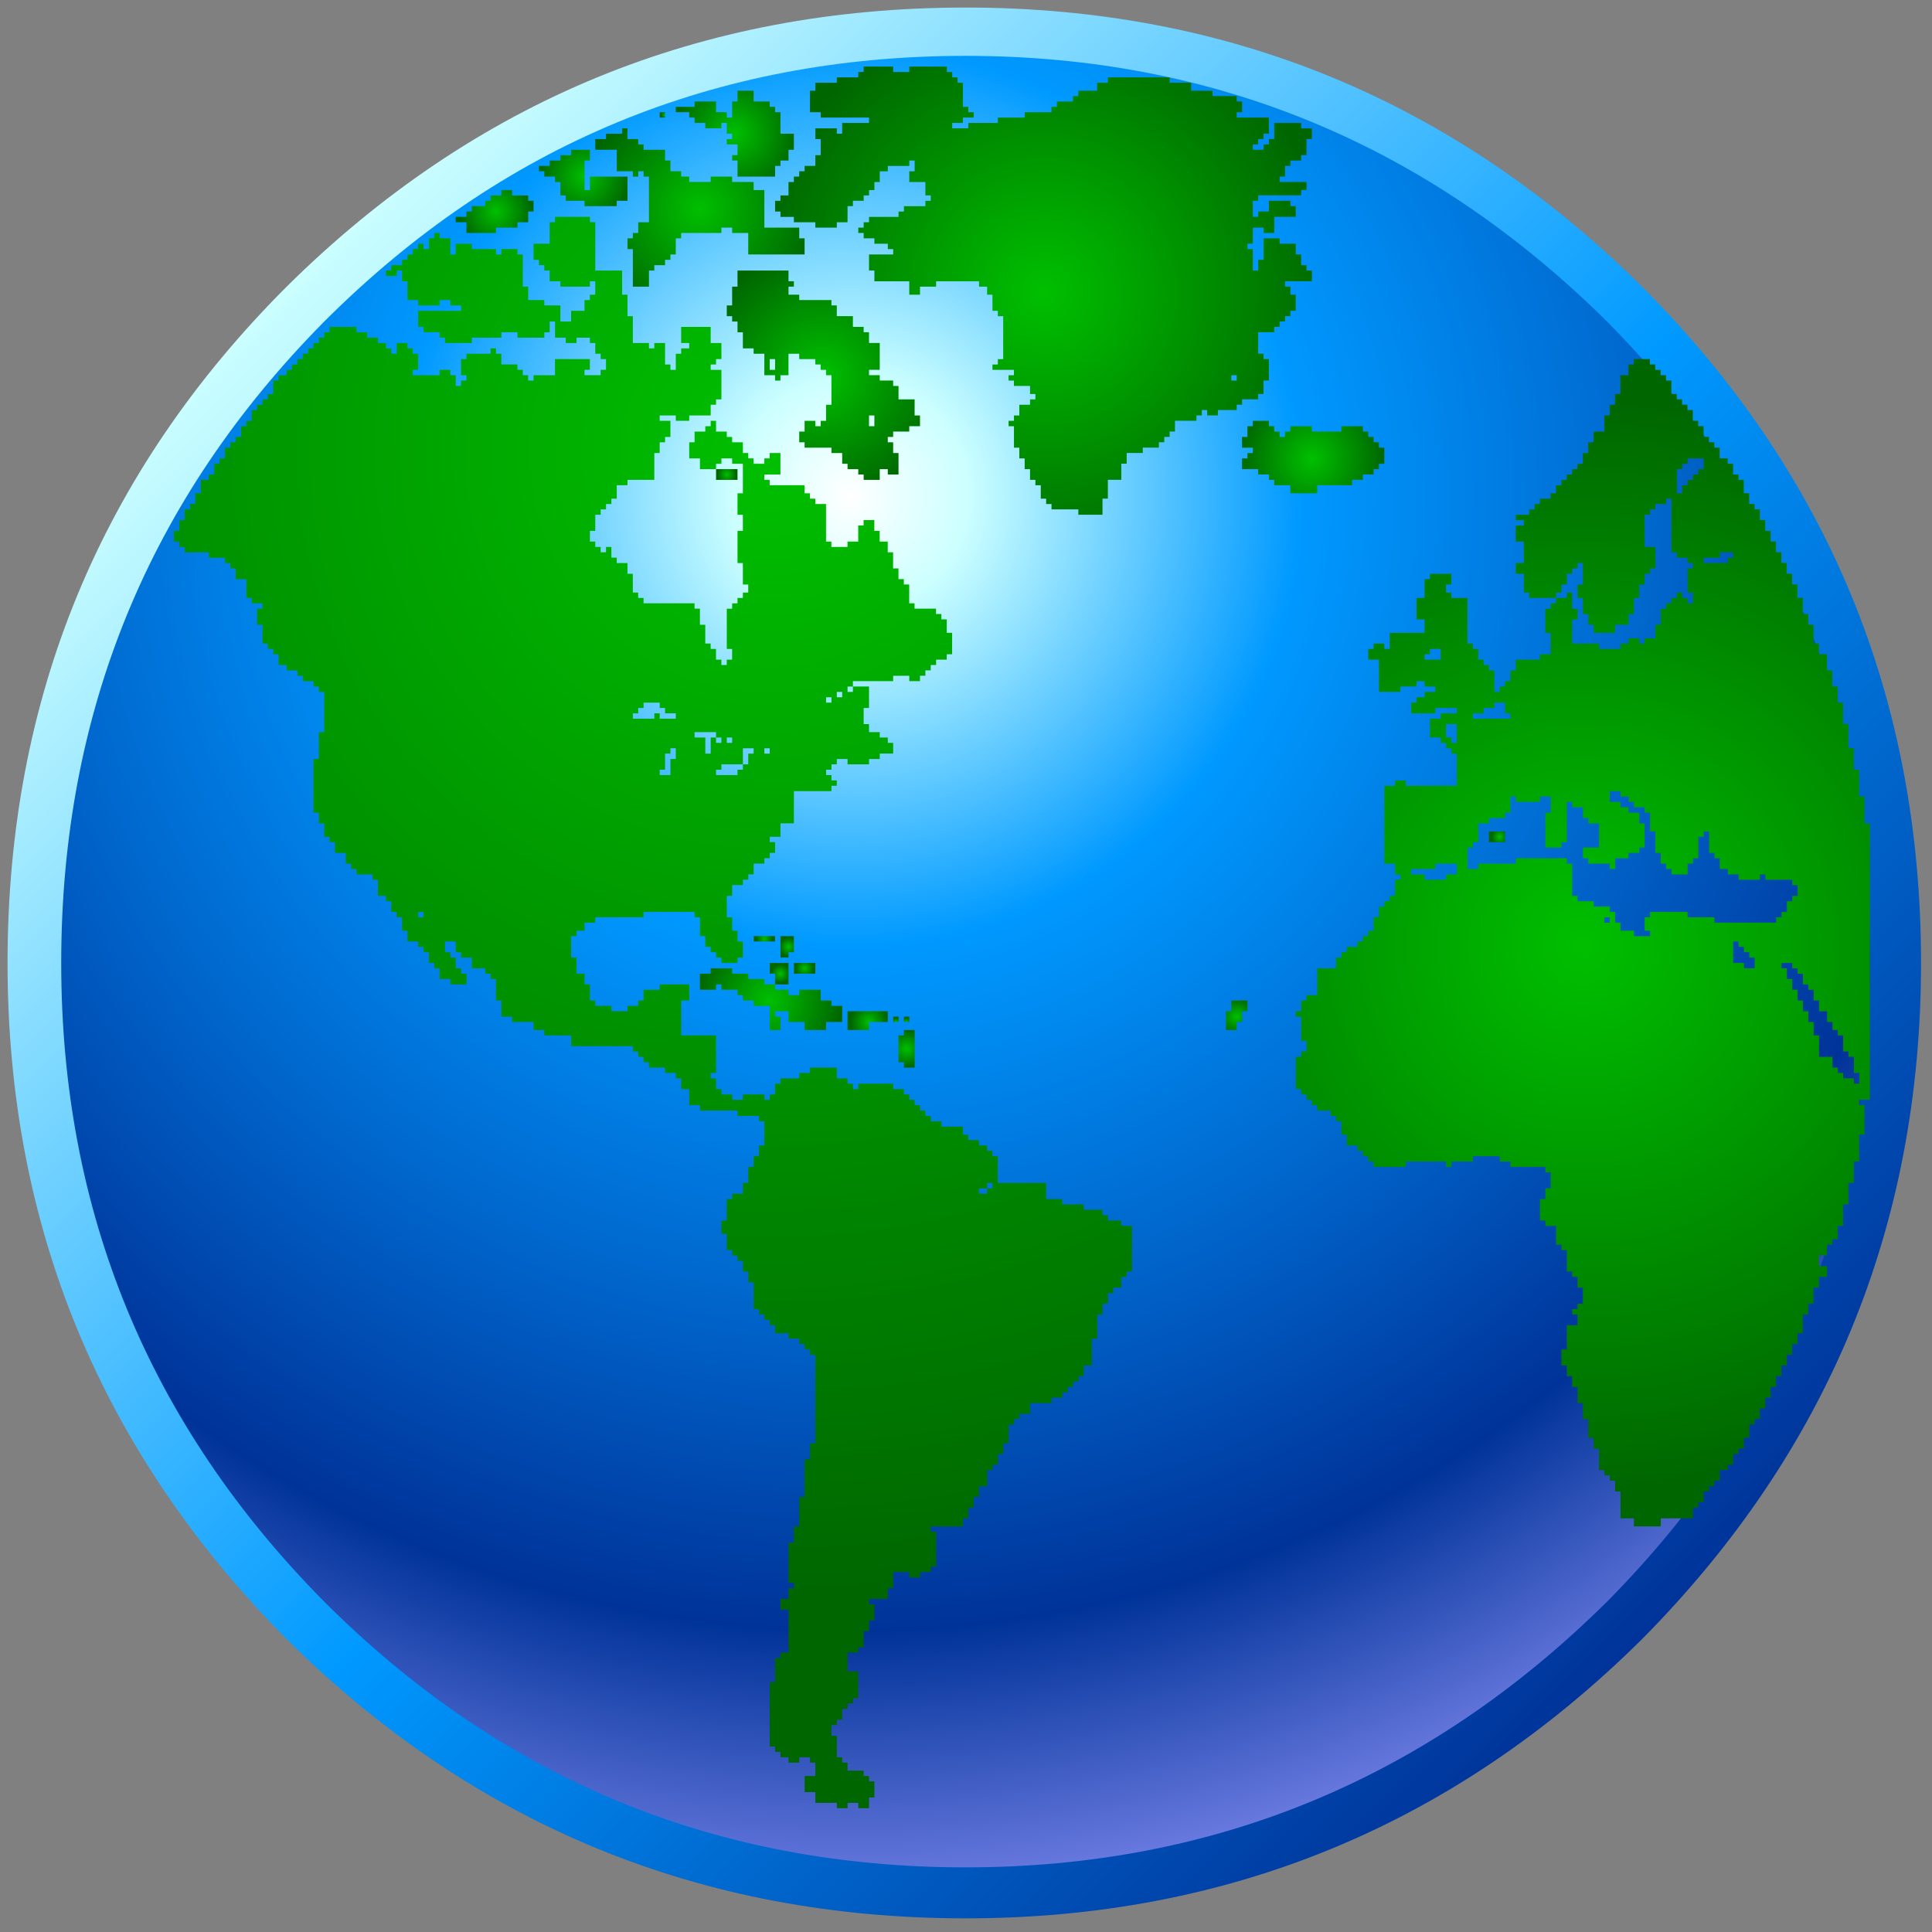 <?xml version="1.0" encoding="UTF-8" standalone="no"?>
<svg
   version="1.1"
   width="256"
   height="256"
   viewBox="0 0 256 256"
   xml:space="preserve"
   id="svg403"
   sodipodi:docname="globe-00.svg"
   inkscape:version="1.3.2 (091e20ef0f, 2023-11-25)"
   xmlns:inkscape="http://www.inkscape.org/namespaces/inkscape"
   xmlns:sodipodi="http://sodipodi.sourceforge.net/DTD/sodipodi-0.dtd"
   xmlns="http://www.w3.org/2000/svg"
   xmlns:svg="http://www.w3.org/2000/svg"
   xmlns:rdf="http://www.w3.org/1999/02/22-rdf-syntax-ns#"
   xmlns:cc="http://creativecommons.org/ns#"><rect x="0" y="0" width="256" height="256" fill="#808080" stroke="none"/><sodipodi:namedview
   id="namedview403"
   pagecolor="#ffffff"
   bordercolor="#000000"
   borderopacity="0.25"
   inkscape:showpageshadow="2"
   inkscape:pageopacity="0.0"
   inkscape:pagecheckerboard="0"
   inkscape:deskcolor="#d1d1d1"
   inkscape:current-layer="svg403" />
<desc
   id="desc1">Created with Fabric.js 5.2.4</desc>
<defs
   id="defs1">

		
		
		
		
		
		
		
		
		
		
		
		
		
		
		
		
		
		
		
		
		
		
		
		
		
		
		
		
		
		
		
		
		
		
		
		
		
		
		
		
		
		
		
		
		
		
		
		
		
		
		
		
		
		
		
		
		
		
		
		
		
		
		
		
		
		
		
		
		
		
		
		
		
		
		
		
		
		
		
		
		
		
		
		
		
		
		
		
		
		
		
		
		
		
		
		
		
		
		
		
		
		
		
		
		
		
		
		
		
		
		
		
		
		
		
		
		
		
		
		
		
		
		
		
		
		
		
		
		
		
		
		
		
		
		
		
		
		
		
		
		
		
		
		
		
		
		
		
		
		
		
		
		
		
		
		
		
		
		
		
		
		
		
		
		
		
		
		
		
		
		
		
		
		
		
		
		
		
		
		
		
		
		
		
		
		
		
		
		
		
		
		
		
		
		
		
		
		
		
		
		
		
		
		
		
		
		
		
		
		
		
		
		
		
		
		
		
		
		
		
		
		
		
		
		
		
		
		
		
		
		
		
		
		
		
		
		
		
		
		
		
		
		
		
		
		
		
		
		
		
		
		
		
		
		
		
		
		
		
		
		
		
		
		
		
		
		
		
		
		
		
		
		
		
		
		
		
		
		
		
		
		
		
		
		
		
		
		
		
		
		
		
		
		
		
		
		
		
		
		
		
		
		
		
		
		
		
		
		
		
		
		
		
		
		
		
		
		
		
		
		
		
		
		
		
		
		
		
		
		
		
		
		
		
		
		
		
		
		
		
		
		
		
		
		
		
		
		
		
		
		
		
		
		
		
		
		
		
		
		
		
		
		
		
		
		
		
		
		
		
		
		
		
		
		
		
		
		
		









































































<radialGradient
   id="SVGID_radialGradient10_5"
   gradientUnits="userSpaceOnUse"
   gradientTransform="matrix(2.363,1.326,-0.816,1.454,-1537.371,-2374.459)"
   cx="896.686"
   cy="705.148"
   r="83.244"
   fx="896.686"
   fy="705.148">
<stop
   offset="0%"
   style="stop-color:rgb(237,237,237);stop-opacity: 1"
   id="stop371" />
<stop
   offset="100%"
   style="stop-color:rgb(237,237,237);stop-opacity: 0"
   id="stop372" />
</radialGradient>














































































































































































































































































<radialGradient
   id="SVGID_radialGradient279_13"
   gradientUnits="userSpaceOnUse"
   cx="643.514"
   cy="1173.427"
   r="348.306"
   fx="643.514"
   fy="1173.427"
   gradientTransform="matrix(0.85,0,0,0.85,-765.822,-764.113)">
<stop
   offset="0%"
   style="stop-color:rgb(255,255,255);stop-opacity: 0.257"
   id="stop397" />
<stop
   offset="100%"
   style="stop-color:rgb(255,255,255);stop-opacity: 0"
   id="stop398" />
</radialGradient>


<radialGradient
   id="SVGID_radialGradient278_14"
   gradientUnits="userSpaceOnUse"
   cx="1147.395"
   cy="1103.326"
   r="348.306"
   fx="1147.395"
   fy="1103.326"
   gradientTransform="matrix(0.85,0,0,0.85,-765.867,-764.083)">
<stop
   offset="0%"
   style="stop-color:rgb(255,255,255);stop-opacity: 0.351"
   id="stop399" />
<stop
   offset="100%"
   style="stop-color:rgb(255,255,255);stop-opacity: 0"
   id="stop400" />
</radialGradient>


<radialGradient
   id="SVGID_polygon413_1__15"
   gradientUnits="userSpaceOnUse"
   gradientTransform="matrix(0.017,0,0,-0.017,-152.639,-190.72)"
   cx="7976.346"
   cy="-10508.842"
   r="13293.867"
   fx="7976.346"
   fy="-10508.842">
<stop
   offset="0%"
   style="stop-color:rgb(128,255,128);stop-opacity: 1"
   id="stop401" />
<stop
   offset="100%"
   style="stop-color:rgb(0,255,0);stop-opacity: 1"
   id="stop402" />
</radialGradient>
























































<radialGradient
   id="SVGID_radialGradient21_11"
   gradientUnits="userSpaceOnUse"
   gradientTransform="matrix(2.439,0.23,-0.093,0.986,-2420.643,-1157.419)"
   cx="1123.892"
   cy="1044.192"
   r="147.227"
   fx="1123.892"
   fy="1044.192">
<stop
   offset="0%"
   style="stop-color:rgb(0,106,0);stop-opacity: 1"
   id="stop391" />
<stop
   offset="25%"
   style="stop-color:rgb(0,131,0);stop-opacity: 1"
   id="stop392" />
<stop
   offset="0.704"
   style="stop-color:#00ab00;stop-opacity:1;"
   id="stop393" />
<stop
   offset="1"
   style="stop-color:#b4b4b4;stop-opacity:0;"
   id="stop394" />
</radialGradient>


<radialGradient
   id="SVGID_polygon8_1__12"
   gradientUnits="userSpaceOnUse"
   gradientTransform="matrix(0.017,0,0,-0.017,-108.85,-131.857)"
   cx="7553.003"
   cy="-7131.863"
   r="16567.537"
   fx="7553.003"
   fy="-7131.863">
<stop
   offset="0%"
   style="stop-color:rgb(1,1,255);stop-opacity: 1"
   id="stop395" />
<stop
   offset="100%"
   style="stop-color:rgb(0,0,128);stop-opacity: 1"
   id="stop396" />
</radialGradient>




















































































































<linearGradient
   id="SVGID_linearGradient279_4"
   gradientUnits="userSpaceOnUse"
   gradientTransform="matrix(0.017,0,0,-0.017,-110.605,-119.974)"
   x1="11489.226"
   y1="-2239.211"
   x2="-2042.53"
   y2="4385.559">
<stop
   offset="0%"
   style="stop-color:rgb(24,73,255);stop-opacity: 0.986"
   id="stop3" />
<stop
   offset="100%"
   style="stop-color:rgb(5,0,117);stop-opacity: 1"
   id="stop4" />
</linearGradient>


<radialGradient
   id="SVGID_path125302_1__3"
   gradientUnits="userSpaceOnUse"
   gradientTransform="matrix(0.017,0,0,-0.017,-110.605,-119.974)"
   cx="2233.172"
   cy="-328.136"
   r="17925.004"
   fx="2233.172"
   fy="-328.136">
<stop
   offset="0%"
   style="stop-color:rgb(1,161,255);stop-opacity: 1"
   id="stop1" />
<stop
   offset="100%"
   style="stop-color:rgb(66,102,170);stop-opacity: 1"
   id="stop2" />
</radialGradient>


































































































































































































































<linearGradient
   id="SVGID_linearGradient282_10"
   gradientUnits="userSpaceOnUse"
   x1="895.251"
   y1="859.628"
   x2="1216.15"
   y2="1038.552"
   gradientTransform="matrix(0.85,0,0,0.85,-765.802,-764.188)">
<stop
   offset="0%"
   style="stop-color:rgb(0,237,0);stop-opacity: 0"
   id="stop389" />
<stop
   offset="100%"
   style="stop-color:rgb(0,133,0);stop-opacity: 1"
   id="stop390" />
</linearGradient>


<radialGradient
   id="SVGID_radialGradient12_6"
   gradientUnits="userSpaceOnUse"
   gradientTransform="matrix(0.518,-0.68,1.598,1.207,-2289.084,-639.543)"
   cx="739.136"
   cy="1110.239"
   r="131.2"
   fx="739.136"
   fy="1110.239">
<stop
   offset="0%"
   style="stop-color:rgb(0,109,0);stop-opacity: 1"
   id="stop373" />
<stop
   offset="25%"
   style="stop-color:rgb(0,116,0);stop-opacity: 0.894"
   id="stop374" />
<stop
   offset="61.164%"
   style="stop-color:rgb(0,161,0);stop-opacity: 0.792"
   id="stop375" />
<stop
   offset="100%"
   style="stop-color:rgb(0,186,0);stop-opacity: 0"
   id="stop376" />
</radialGradient>


<radialGradient
   id="SVGID_radialGradient16_7"
   gradientUnits="userSpaceOnUse"
   gradientTransform="matrix(1.037,0.442,-0.825,1.946,-258.077,-1931.013)"
   cx="749.993"
   cy="777.772"
   r="128.962"
   fx="749.993"
   fy="777.772">
<stop
   offset="0%"
   style="stop-color:rgb(0,168,0);stop-opacity: 1"
   id="stop377" />
<stop
   offset="12.5%"
   style="stop-color:rgb(0,170,0);stop-opacity: 1"
   id="stop378" />
<stop
   offset="32.941%"
   style="stop-color:rgb(0,173,0);stop-opacity: 1"
   id="stop379" />
<stop
   offset="48.928%"
   style="stop-color:rgb(0,179,0);stop-opacity: 0.498"
   id="stop380" />
<stop
   offset="100%"
   style="stop-color:rgb(0,190,0);stop-opacity: 0"
   id="stop381" />
</radialGradient>


<radialGradient
   id="SVGID_path3517_1__8"
   gradientUnits="userSpaceOnUse"
   gradientTransform="matrix(0.017,0,0,-0.017,-107.826,-121.334)"
   cx="6513.309"
   cy="-7210.506"
   r="17986.939"
   fx="6513.309"
   fy="-7210.506">
<stop
   offset="0%"
   style="stop-color:rgb(0,0,0);stop-opacity: 0"
   id="stop382" />
<stop
   offset="100%"
   style="stop-color:rgb(0,0,0);stop-opacity: 0.498"
   id="stop383" />
</radialGradient>


<radialGradient
   id="SVGID_radialGradient25_9"
   gradientUnits="userSpaceOnUse"
   gradientTransform="matrix(1.028,-0.093,0.085,0.926,-965.155,-756.481)"
   cx="835.287"
   cy="749.082"
   r="284.622"
   fx="835.287"
   fy="749.082">
<stop
   offset="0%"
   style="stop-color:rgb(255,255,255);stop-opacity: 0.959"
   id="stop384" />
<stop
   offset="0.203"
   style="stop-color:#effaff;stop-opacity:0.667;"
   id="stop385" />
<stop
   offset="0.312"
   style="stop-color:#e0f5ff;stop-opacity:0.613;"
   id="stop386" />
<stop
   offset="0.5"
   style="stop-color:#d8f0ff;stop-opacity:0.446;"
   id="stop387" />
<stop
   offset="100%"
   style="stop-color:rgb(255,255,255);stop-opacity: 0"
   id="stop388" />
</radialGradient>

<radialGradient
   id="SVGID_path125302_1__3-6"
   gradientUnits="userSpaceOnUse"
   gradientTransform="matrix(0.017,0,0,-0.017,-110.605,-119.974)"
   cx="2233.172"
   cy="-328.136"
   r="17925.004"
   fx="2233.172"
   fy="-328.136">
<stop
   offset="0%"
   style="stop-color:rgb(1,161,255);stop-opacity: 1"
   id="stop1-7" />
<stop
   offset="100%"
   style="stop-color:rgb(66,102,170);stop-opacity: 1"
   id="stop2-5" />
</radialGradient><linearGradient
   id="SVGID_linearGradient279_4-3"
   gradientUnits="userSpaceOnUse"
   gradientTransform="matrix(0.017,0,0,-0.017,-110.605,-119.974)"
   x1="4032.133"
   y1="1356.173"
   x2="12738.493"
   y2="-21803.039">
<stop
   offset="0"
   style="stop-color:#1890ff;stop-opacity:1;"
   id="stop3-5" />
<stop
   offset="1"
   style="stop-color:#003984;stop-opacity:1;"
   id="stop4-6" />
</linearGradient><radialGradient
   id="SVGID_radialGradient10_5-2"
   gradientUnits="userSpaceOnUse"
   gradientTransform="matrix(2.363,1.326,-0.816,1.454,-1537.371,-2374.459)"
   cx="896.686"
   cy="705.148"
   r="83.244"
   fx="896.686"
   fy="705.148">
<stop
   offset="0%"
   style="stop-color:rgb(237,237,237);stop-opacity: 1"
   id="stop371-9" />
<stop
   offset="100%"
   style="stop-color:rgb(237,237,237);stop-opacity: 0"
   id="stop372-1" />
</radialGradient><radialGradient
   id="SVGID_radialGradient12_6-2"
   gradientUnits="userSpaceOnUse"
   gradientTransform="matrix(0.518,-0.68,1.598,1.207,-2289.084,-639.543)"
   cx="739.136"
   cy="1110.239"
   r="131.2"
   fx="739.136"
   fy="1110.239">
<stop
   offset="0%"
   style="stop-color:rgb(0,109,0);stop-opacity: 1"
   id="stop373-7" />
<stop
   offset="25%"
   style="stop-color:rgb(0,116,0);stop-opacity: 0.894"
   id="stop374-0" />
<stop
   offset="61.164%"
   style="stop-color:rgb(0,161,0);stop-opacity: 0.792"
   id="stop375-9" />
<stop
   offset="100%"
   style="stop-color:rgb(0,186,0);stop-opacity: 0"
   id="stop376-3" />
</radialGradient><radialGradient
   id="SVGID_radialGradient16_7-6"
   gradientUnits="userSpaceOnUse"
   gradientTransform="matrix(1.037,0.442,-0.825,1.946,-258.077,-1931.013)"
   cx="749.993"
   cy="777.772"
   r="128.962"
   fx="749.993"
   fy="777.772">
<stop
   offset="0%"
   style="stop-color:rgb(0,168,0);stop-opacity: 1"
   id="stop377-0" />
<stop
   offset="12.5%"
   style="stop-color:rgb(0,170,0);stop-opacity: 1"
   id="stop378-6" />
<stop
   offset="32.941%"
   style="stop-color:rgb(0,173,0);stop-opacity: 1"
   id="stop379-2" />
<stop
   offset="48.928%"
   style="stop-color:rgb(0,179,0);stop-opacity: 0.498"
   id="stop380-6" />
<stop
   offset="100%"
   style="stop-color:rgb(0,190,0);stop-opacity: 0"
   id="stop381-1" />
</radialGradient><radialGradient
   id="SVGID_polygon8_1__12-9"
   gradientUnits="userSpaceOnUse"
   gradientTransform="matrix(0.017,0,0,-0.017,-108.85,-131.857)"
   cx="7553.003"
   cy="-7131.863"
   r="16567.537"
   fx="7553.003"
   fy="-7131.863">
<stop
   offset="0%"
   style="stop-color:rgb(1,1,255);stop-opacity: 1"
   id="stop395-2" />
<stop
   offset="100%"
   style="stop-color:rgb(0,0,128);stop-opacity: 1"
   id="stop396-0" />
</radialGradient><radialGradient
   id="SVGID_radialGradient25_9-2"
   gradientUnits="userSpaceOnUse"
   gradientTransform="matrix(0.904,-0.101,0.104,0.925,-877.033,-748.532)"
   cx="819.433"
   cy="718.977"
   r="284.622"
   fx="819.433"
   fy="718.977">
<stop
   offset="0%"
   style="stop-color:rgb(255,255,255);stop-opacity: 0.959"
   id="stop384-3" />
<stop
   offset="0.203"
   style="stop-color:#effaff;stop-opacity:0.667;"
   id="stop385-7" />
<stop
   offset="0.312"
   style="stop-color:#e0f5ff;stop-opacity:0.613;"
   id="stop386-5" />
<stop
   offset="0.5"
   style="stop-color:#d8f0ff;stop-opacity:0.446;"
   id="stop387-9" />
<stop
   offset="100%"
   style="stop-color:rgb(255,255,255);stop-opacity: 0"
   id="stop388-2" />
</radialGradient><radialGradient
   id="SVGID_radialGradient21_11-2"
   gradientUnits="userSpaceOnUse"
   gradientTransform="matrix(2.447,-0.135,0.05,0.919,-2578.431,-678.434)"
   cx="1123.892"
   cy="1044.192"
   r="147.227"
   fx="1123.892"
   fy="1044.192">
<stop
   offset="0%"
   style="stop-color:rgb(0,106,0);stop-opacity: 1"
   id="stop391-8" />
<stop
   offset="25%"
   style="stop-color:rgb(0,131,0);stop-opacity: 1"
   id="stop392-9" />
<stop
   offset="0.704"
   style="stop-color:#009d00;stop-opacity:1;"
   id="stop393-7" />
<stop
   offset="1"
   style="stop-color:#b4b4b4;stop-opacity:0;"
   id="stop394-3" />
</radialGradient><radialGradient
   id="SVGID_radialGradient279_13-6"
   gradientUnits="userSpaceOnUse"
   cx="643.514"
   cy="1173.427"
   r="348.306"
   fx="643.514"
   fy="1173.427"
   gradientTransform="matrix(0.85,0,0,0.85,-765.822,-764.113)">
<stop
   offset="0%"
   style="stop-color:rgb(255,255,255);stop-opacity: 0.257"
   id="stop397-1" />
<stop
   offset="100%"
   style="stop-color:rgb(255,255,255);stop-opacity: 0"
   id="stop398-2" />
</radialGradient><linearGradient
   gradientTransform="matrix(-0.069,-0.069,-0.069,0.069,79.643,79.42)"
   gradientUnits="userSpaceOnUse"
   id="gradient0"
   spreadMethod="pad"
   x1="-819.2"
   x2="819.2"><stop
     offset="0.0"
     stop-color="#003399"
     id="stop4093" /><stop
     offset="0.471"
     stop-color="#0099ff"
     id="stop4095" /><stop
     offset="1.0"
     stop-color="#ccffff"
     id="stop4097" /></linearGradient><radialGradient
   cx="0"
   cy="0"
   gradientTransform="matrix(0.153,0,0,0.153,70.05,40.602)"
   gradientUnits="userSpaceOnUse"
   id="gradient1"
   r="819.2"
   spreadMethod="pad"><stop
     offset="0.0"
     stop-color="#ffffff"
     id="stop4100" /><stop
     offset="0.078"
     stop-color="#ccffff"
     id="stop4102" /><stop
     offset="0.298"
     stop-color="#0099ff"
     id="stop4104" /><stop
     offset="0.537"
     stop-color="#0066cc"
     id="stop4106" /><stop
     offset="0.753"
     stop-color="#003399"
     id="stop4108" /><stop
     offset="1.0"
     stop-color="#9999ff"
     id="stop4110" /></radialGradient><radialGradient
   cx="0"
   cy="0"
   gradientTransform="matrix(0.005,0,0,0.005,47.964,14.055)"
   gradientUnits="userSpaceOnUse"
   id="gradient2"
   r="819.2"
   spreadMethod="pad"><stop
     offset="0.0"
     stop-color="#00bf00"
     id="stop4113" /><stop
     offset="0.929"
     stop-color="#006600"
     id="stop4115" /></radialGradient><radialGradient
   cx="0"
   cy="0"
   gradientTransform="matrix(0.013,0,0,0.013,57.557,16.732)"
   gradientUnits="userSpaceOnUse"
   id="gradient3"
   r="819.2"
   spreadMethod="pad"><stop
     offset="0.0"
     stop-color="#00bf00"
     id="stop4118" /><stop
     offset="0.929"
     stop-color="#006600"
     id="stop4120" /></radialGradient><radialGradient
   cx="0"
   cy="0"
   gradientTransform="matrix(4.4617873e-4,0,0,4.4617873e-4,54.657,8.924)"
   gradientUnits="userSpaceOnUse"
   id="gradient4"
   r="819.2"
   spreadMethod="pad"><stop
     offset="0.0"
     stop-color="#00bf00"
     id="stop4123" /><stop
     offset="0.929"
     stop-color="#006600"
     id="stop4125" /></radialGradient><radialGradient
   cx="0"
   cy="0"
   gradientTransform="matrix(0.007,0,0,0.007,60.457,10.485)"
   gradientUnits="userSpaceOnUse"
   id="gradient5"
   r="819.2"
   spreadMethod="pad"><stop
     offset="0.0"
     stop-color="#00bf00"
     id="stop4128" /><stop
     offset="0.929"
     stop-color="#006600"
     id="stop4130" /></radialGradient><radialGradient
   cx="0"
   cy="0"
   gradientTransform="matrix(0.032,0,0,0.032,86.112,23.647)"
   gradientUnits="userSpaceOnUse"
   id="gradient6"
   r="819.2"
   spreadMethod="pad"><stop
     offset="0.0"
     stop-color="#00bf00"
     id="stop4133" /><stop
     offset="0.929"
     stop-color="#006600"
     id="stop4135" /></radialGradient><radialGradient
   cx="0"
   cy="0"
   gradientTransform="matrix(0.004,0,0,0.004,40.602,16.955)"
   gradientUnits="userSpaceOnUse"
   id="gradient7"
   r="819.2"
   spreadMethod="pad"><stop
     offset="0.0"
     stop-color="#00bf00"
     id="stop4138" /><stop
     offset="0.929"
     stop-color="#006600"
     id="stop4140" /></radialGradient><radialGradient
   cx="0"
   cy="0"
   gradientTransform="matrix(0.001,0,0,0.001,59.788,38.818)"
   gradientUnits="userSpaceOnUse"
   id="gradient8"
   r="819.2"
   spreadMethod="pad"><stop
     offset="0.0"
     stop-color="#00bf00"
     id="stop4143" /><stop
     offset="0.929"
     stop-color="#006600"
     id="stop4145" /></radialGradient><radialGradient
   cx="0"
   cy="0"
   gradientTransform="matrix(0.014,0,0,0.014,67.819,30.563)"
   gradientUnits="userSpaceOnUse"
   id="gradient9"
   r="819.2"
   spreadMethod="pad"><stop
     offset="0.0"
     stop-color="#00bf00"
     id="stop4148" /><stop
     offset="0.929"
     stop-color="#006600"
     id="stop4150" /></radialGradient><radialGradient
   cx="0"
   cy="0"
   gradientTransform="matrix(0.008,0,0,0.008,108.421,37.479)"
   gradientUnits="userSpaceOnUse"
   id="gradient10"
   r="819.2"
   spreadMethod="pad"><stop
     offset="0.0"
     stop-color="#00bf00"
     id="stop4153" /><stop
     offset="0.929"
     stop-color="#006600"
     id="stop4155" /></radialGradient><radialGradient
   cx="0"
   cy="0"
   gradientTransform="matrix(0.06,0,0,0.06,130.953,77.858)"
   gradientUnits="userSpaceOnUse"
   id="gradient11"
   r="819.2"
   spreadMethod="pad"><stop
     offset="0.0"
     stop-color="#00bf00"
     id="stop4158" /><stop
     offset="0.929"
     stop-color="#006600"
     id="stop4160" /></radialGradient><radialGradient
   cx="0"
   cy="0"
   gradientTransform="matrix(8.9235746e-4,0,0,8.9235746e-4,124.038,68.935)"
   gradientUnits="userSpaceOnUse"
   id="gradient12"
   r="819.2"
   spreadMethod="pad"><stop
     offset="0.0"
     stop-color="#00bf00"
     id="stop4163" /><stop
     offset="0.929"
     stop-color="#006600"
     id="stop4165" /></radialGradient><radialGradient
   cx="0"
   cy="0"
   gradientTransform="matrix(0.002,0,0,0.002,102.175,83.882)"
   gradientUnits="userSpaceOnUse"
   id="gradient13"
   r="819.2"
   spreadMethod="pad"><stop
     offset="0.0"
     stop-color="#00bf00"
     id="stop4168" /><stop
     offset="0.929"
     stop-color="#006600"
     id="stop4170" /></radialGradient><radialGradient
   cx="0"
   cy="0"
   gradientTransform="matrix(4.4617873e-4,0,0,4.4617873e-4,73.843,84.328)"
   gradientUnits="userSpaceOnUse"
   id="gradient14"
   r="819.2"
   spreadMethod="pad"><stop
     offset="0.0"
     stop-color="#00bf00"
     id="stop4173" /><stop
     offset="0.929"
     stop-color="#006600"
     id="stop4175" /></radialGradient><radialGradient
   cx="0"
   cy="0"
   gradientTransform="matrix(0.002,0,0,0.002,71.612,84.328)"
   gradientUnits="userSpaceOnUse"
   id="gradient15"
   r="819.2"
   spreadMethod="pad"><stop
     offset="0.0"
     stop-color="#00bf00"
     id="stop4178" /><stop
     offset="0.929"
     stop-color="#006600"
     id="stop4180" /></radialGradient><radialGradient
   cx="0"
   cy="0"
   gradientTransform="matrix(0.002,0,0,0.002,74.735,86.559)"
   gradientUnits="userSpaceOnUse"
   id="gradient16"
   r="819.2"
   spreadMethod="pad"><stop
     offset="0.0"
     stop-color="#00bf00"
     id="stop4183" /><stop
     offset="0.929"
     stop-color="#006600"
     id="stop4185" /></radialGradient><radialGradient
   cx="0"
   cy="0"
   gradientTransform="matrix(4.4617873e-4,0,0,4.4617873e-4,74.735,84.328)"
   gradientUnits="userSpaceOnUse"
   id="gradient17"
   r="819.2"
   spreadMethod="pad"><stop
     offset="0.0"
     stop-color="#00bf00"
     id="stop4188" /><stop
     offset="0.929"
     stop-color="#006600"
     id="stop4190" /></radialGradient><radialGradient
   cx="0"
   cy="0"
   gradientTransform="matrix(0.001,0,0,0.001,64.919,78.081)"
   gradientUnits="userSpaceOnUse"
   id="gradient18"
   r="819.2"
   spreadMethod="pad"><stop
     offset="0.0"
     stop-color="#00bf00"
     id="stop4193" /><stop
     offset="0.929"
     stop-color="#006600"
     id="stop4195" /></radialGradient><radialGradient
   cx="0"
   cy="0"
   gradientTransform="matrix(8.9235746e-4,0,0,8.9235746e-4,62.911,77.412)"
   gradientUnits="userSpaceOnUse"
   id="gradient19"
   r="819.2"
   spreadMethod="pad"><stop
     offset="0.0"
     stop-color="#00bf00"
     id="stop4198" /><stop
     offset="0.929"
     stop-color="#006600"
     id="stop4200" /></radialGradient><radialGradient
   cx="0"
   cy="0"
   gradientTransform="matrix(0.001,0,0,0.001,64.25,80.312)"
   gradientUnits="userSpaceOnUse"
   id="gradient20"
   r="819.2"
   spreadMethod="pad"><stop
     offset="0.0"
     stop-color="#00bf00"
     id="stop4203" /><stop
     offset="0.929"
     stop-color="#006600"
     id="stop4205" /></radialGradient><radialGradient
   cx="0"
   cy="0"
   gradientTransform="matrix(0.008,0,0,0.008,63.357,82.543)"
   gradientUnits="userSpaceOnUse"
   id="gradient21"
   r="819.2"
   spreadMethod="pad"><stop
     offset="0.0"
     stop-color="#00bf00"
     id="stop4208" /><stop
     offset="0.929"
     stop-color="#006600"
     id="stop4210" /></radialGradient><radialGradient
   cx="0"
   cy="0"
   gradientTransform="matrix(0.001,0,0,0.001,66.258,79.866)"
   gradientUnits="userSpaceOnUse"
   id="gradient22"
   r="819.2"
   spreadMethod="pad"><stop
     offset="0.0"
     stop-color="#00bf00"
     id="stop4213" /><stop
     offset="0.929"
     stop-color="#006600"
     id="stop4215" /></radialGradient><radialGradient
   cx="0"
   cy="0"
   gradientTransform="matrix(0.126,0,0,0.126,63.357,37.033)"
   gradientUnits="userSpaceOnUse"
   id="gradient23"
   r="819.2"
   spreadMethod="pad"><stop
     offset="0.0"
     stop-color="#00bf00"
     id="stop4218" /><stop
     offset="0.929"
     stop-color="#006600"
     id="stop4220" /></radialGradient></defs>



<g
   id="g2"
   transform="matrix(1.594,0,0,1.594,1,1)"><path
     inkscape:connector-curvature="0"
     style="fill:url(#gradient0);fill-rule:evenodd;stroke:none"
     id="path3998"
     d="m 0,79.42 q 0,32.794 23.201,56.219 23.424,23.201 56.442,23.201 32.794,0 56.219,-23.201 23.201,-23.424 23.201,-56.219 0,-33.017 -23.201,-56.219 Q 112.437,0 79.643,0 46.626,0 23.201,23.201 0,46.403 0,79.42" /><path
     inkscape:connector-curvature="0"
     style="fill:url(#gradient1);fill-rule:evenodd;stroke:none"
     id="path4000"
     d="m 4.462,79.42 q 0,31.009 21.863,53.095 22.086,22.086 53.318,22.086 31.009,0 53.318,-22.086 21.863,-22.086 21.863,-53.095 0,-31.233 -21.863,-53.318 Q 110.652,4.016 79.643,4.016 q -31.233,0 -53.318,22.086 Q 4.462,48.187 4.462,79.42" /><path
     inkscape:connector-curvature="0"
     style="fill:url(#gradient2);fill-rule:evenodd;stroke:none"
     id="path4002"
     d="m 46.849,11.824 h 1.562 v 0.892 h -0.446 v 2.454 h 0.446 V 14.055 h 3.123 v 2.008 h -0.892 v 0.446 H 47.964 V 16.062 H 46.403 V 15.616 H 45.956 V 14.501 H 45.51 V 14.055 h -0.892 v -0.446 h -0.446 v -0.446 h 0.892 v -0.446 h 0.892 v -0.446 h 0.892 v -0.446" /><path
     inkscape:connector-curvature="0"
     style="fill:url(#gradient3);fill-rule:evenodd;stroke:none"
     id="path4004"
     d="m 49.749,10.485 h 1.339 v -0.446 h 0.446 v 0.892 h 0.892 v 0.446 h 0.446 v 0.446 h 1.785 v 0.892 h 0.446 v 0.892 h 0.892 v 0.446 h 0.669 v 0.446 h 1.785 V 14.055 h 1.785 v 0.446 h 1.785 v 0.669 h 0.892 v 3.123 h 2.9 v 0.892 h 0.446 v 1.339 h -4.685 v -1.785 h -1.339 v -0.446 h -0.892 v 0.446 h -3.346 v 0.446 h -0.446 v 1.339 H 55.103 V 20.97 h -0.446 v 0.446 h -0.892 v 0.446 h -0.446 v 1.339 h -1.339 v -3.123 h -0.446 v -0.892 h 0.446 v -0.446 h 0.446 v -0.892 h 0.892 V 14.055 H 52.872 v -0.446 h -0.446 v 0.446 h -0.446 v -0.446 h -1.339 v -1.785 h -1.785 v -0.892 h 0.892 V 10.485" /><path
     inkscape:connector-curvature="0"
     style="fill:url(#gradient4);fill-rule:evenodd;stroke:none"
     id="path4006"
     d="M 54.657,8.7 V 9.147 H 54.211 V 8.7 h 0.446" /><path
     inkscape:connector-curvature="0"
     style="fill:url(#gradient5);fill-rule:evenodd;stroke:none"
     id="path4008"
     d="m 62.019,7.808 h 1.339 v 0.446 h 0.446 v 0.446 h 0.446 V 10.485 h 1.115 v 1.339 h -0.446 v 0.892 h -0.669 v 0.446 h -0.446 v 0.892 h -3.123 v -1.339 h -0.446 v -0.446 h 0.446 V 11.378 H 59.788 v -0.446 h 0.446 V 10.485 H 59.788 V 9.593 H 59.342 V 10.039 H 58.003 V 9.593 H 57.111 V 9.147 H 56.665 V 8.7 H 55.549 V 8.254 h 1.562 V 7.808 h 1.785 v 0.892 h 0.892 v 0.446 h 0.446 V 7.808 h 0.446 V 6.916 h 1.339 v 0.892" /><path
     inkscape:connector-curvature="0"
     style="fill:url(#gradient6);fill-rule:evenodd;stroke:none"
     id="path4010"
     d="m 67.15,6.247 h 1.785 V 5.8 h 1.785 V 5.354 h 0.446 V 4.908 h 2.454 v 0.446 h 1.339 V 4.908 h 3.123 v 0.446 h 0.446 v 0.446 h 0.446 v 0.446 h 0.446 v 2.008 h 0.446 v 0.446 h 0.446 v 0.446 h -0.892 v 0.446 h -0.892 v 0.446 h 1.339 V 9.593 h 2.454 V 9.147 H 84.551 V 8.7 h 2.231 V 8.254 h 0.446 V 7.808 h 1.339 V 7.362 h 0.446 V 6.916 h 1.562 V 6.247 H 91.467 V 5.8 h 5.131 v 0.446 h 1.785 v 0.669 h 1.785 v 0.446 h 2.008 v 0.446 h 0.446 v 0.892 h -0.446 v 0.446 h 2.677 V 10.485 h -0.446 v 0.446 h -0.446 v 0.446 h -0.446 v 0.446 h 0.892 v -0.446 h 0.446 v -0.446 h 0.446 V 9.593 h 2.231 v 0.446 h 0.892 v 0.892 h -0.446 v 1.339 h -0.446 v 0.446 h -0.892 v 0.446 h -0.446 v 0.892 h -0.446 v 0.446 h 2.231 v 0.669 h -0.446 v 0.446 h -3.569 v 0.446 h -0.446 v 1.339 h 0.446 v -0.446 h 0.892 v -0.892 h 1.785 v 0.446 h 0.446 v 0.892 h -1.785 v 1.339 h -0.892 v -0.446 h -0.892 v 1.339 h -0.446 v 0.446 h 0.446 v 1.785 h 0.446 V 20.97 h 0.446 v -1.785 h 1.339 v 0.446 h 1.339 v 0.892 h 0.446 v 0.892 h 0.446 v 0.446 h 0.446 v 0.892 h -2.231 v 0.446 h 0.446 v 0.669 h 0.446 v 1.339 h -0.446 v 0.446 h -0.446 v 0.446 h -0.446 v 0.446 h -0.446 v 0.446 h -1.339 v 1.785 h 0.446 v 0.446 h 0.446 v 1.785 h -0.446 v 1.115 h -0.446 v 0.446 h -1.339 v 0.446 h -0.446 v 0.446 h -1.562 v 0.446 h -0.892 v -0.446 h -0.446 v 0.446 h -0.446 v 0.446 h -1.785 v 0.892 h -0.446 v 0.446 h -0.446 v 0.446 h -0.446 v 0.446 h -1.339 v 0.446 h -1.339 v 0.892 h -0.446 v 1.339 H 91.467 v 1.562 h -0.446 v 1.339 H 89.013 V 41.718 H 86.782 V 41.272 H 86.336 V 40.825 H 85.889 V 39.71 H 85.443 V 39.264 H 84.997 V 38.371 H 84.551 v -0.892 h -0.446 v -0.892 h -0.446 v -1.785 h -0.446 v -0.446 h 0.446 v -0.446 h 0.446 v -0.892 h 0.892 v -0.446 h 0.446 V 32.125 H 84.997 V 31.456 h -1.339 v -0.446 h -0.446 v -0.446 h 0.446 v -0.446 h -1.785 v -0.446 h 0.446 v -0.446 h 0.446 V 25.655 H 82.32 V 25.209 H 81.874 V 23.871 H 81.428 V 23.201 H 80.758 v -0.446 h -3.569 v 0.446 h -1.339 v 0.669 h -0.892 v -1.115 h -2.9 v -0.892 h -0.446 v -1.339 h 2.008 v -0.446 h -0.446 v -0.446 h -1.115 v -0.446 h -0.892 v -0.446 h -0.446 v -0.446 h 0.446 v -0.446 h 0.446 v -0.446 h 2.454 v -0.446 h 0.446 v -0.446 h 1.785 v -0.446 h 0.446 v -0.446 h -0.446 v -1.115 h -1.339 v -0.892 h 0.446 v -0.892 h -0.446 v 0.446 h -1.785 v 0.446 h -0.669 v 0.892 h -0.446 v 0.669 h -0.446 v 0.446 h -0.446 v 0.446 H 70.273 v 0.446 h -0.446 v 1.339 h -0.892 v 0.446 h -1.785 v -0.446 h -1.785 v -0.446 h -1.115 v -0.446 h -0.446 v -0.892 h 0.446 v -0.446 h 0.669 v -1.115 h 0.446 V 14.055 h 0.446 v -0.446 h 0.446 v -0.446 h 0.892 v -0.892 h 0.446 v -1.339 h -0.446 v -0.892 h 1.785 V 10.485 h 0.446 V 9.593 h 2.231 V 9.147 H 67.596 V 8.7 H 66.704 v -1.785 h 0.446 V 6.247 M 101.729,31.009 h 0.446 v -0.446 h -0.446 v 0.446" /><path
     inkscape:connector-curvature="0"
     style="fill:url(#gradient7);fill-rule:evenodd;stroke:none"
     id="path4012"
     d="m 38.594,16.955 v -0.446 h 1.115 v -0.446 h 0.446 v -0.446 h 0.892 v -0.446 h 0.892 v 0.446 h 1.339 v 0.446 h 0.446 v 0.892 h -0.446 v 0.892 H 42.387 v 0.446 h -1.785 v 0.446 h -2.454 v -0.892 h -0.892 v -0.446 h 0.892 v -0.446 h 0.446" /><path
     inkscape:connector-curvature="0"
     style="fill:url(#gradient8);fill-rule:evenodd;stroke:none"
     id="path4014"
     d="m 58.896,38.371 h 1.785 v 0.892 h -1.785 v -0.892" /><path
     inkscape:connector-curvature="0"
     style="fill:url(#gradient9);fill-rule:evenodd;stroke:none"
     id="path4016"
     d="m 60.68,23.201 v -1.339 h 4.239 v 0.892 h 0.446 v 0.446 h -0.446 v 0.669 h 0.892 v 0.446 h 2.677 v 0.446 h 0.446 v 0.892 h 1.339 v 0.892 h 0.892 v 0.446 h 0.446 v 0.892 h 0.892 v 2.231 h -0.892 v 0.446 h 0.892 v 0.446 h 1.115 V 31.456 h 0.446 v 1.115 h 1.339 v 1.339 h 0.446 v 0.892 h -0.892 v 0.446 h -1.339 v 0.446 h -0.446 v 0.446 h 0.446 v 0.892 h 0.446 v 1.785 h -0.892 v -0.446 h -0.669 v 0.892 H 71.166 V 38.818 H 70.719 V 38.371 H 69.827 V 37.925 H 69.381 V 37.033 H 68.488 V 36.587 H 66.258 V 36.14 H 65.811 V 35.248 h 0.446 v -0.892 h 0.892 v 0.446 h 0.446 v -0.446 h 0.446 v -1.339 h 0.446 v -2.454 h -0.446 v -0.446 h -0.446 v -0.446 h -0.446 v -0.446 h -1.339 v -0.446 h -0.892 v 1.785 h -0.669 v 0.446 H 63.804 V 30.563 H 62.911 V 28.779 H 62.019 V 28.332 H 61.126 V 26.994 H 60.68 V 26.101 H 60.234 V 25.655 H 59.788 V 24.763 h 0.446 v -1.562 h 0.446 m 2.677,6.023 v 0.892 h 0.446 v -0.892 h -0.446 m 8.7,5.577 v -0.892 h -0.446 v 0.892 h 0.446" /><path
     inkscape:connector-curvature="0"
     style="fill:url(#gradient10);fill-rule:evenodd;stroke:none"
     id="path4018"
     d="m 114.445,36.587 v 1.339 h -0.446 v 0.446 h -0.446 v 0.446 h -0.892 v 0.446 h -0.892 v 0.446 h -2.9 v 0.669 h -2.231 v -0.669 h -1.339 v -0.446 h -0.446 V 38.818 h -0.892 v -0.446 h -1.339 v -0.892 h 0.446 v -0.446 h 0.446 v -0.446 h -0.892 v -0.892 h 0.446 v -0.892 h 0.446 v -0.446 h 1.339 v 0.446 h 0.446 v 0.446 h 0.446 v 0.446 h 0.446 V 35.248 h 0.446 v -0.446 h 1.785 v 0.446 h 2.454 v -0.446 h 1.785 v 0.446 h 0.446 v 0.446 h 0.446 v 0.446 h 0.446 v 0.446 h 0.446" /><path
     inkscape:connector-curvature="0"
     style="fill:url(#gradient11);fill-rule:evenodd;stroke:none"
     id="path4020"
     d="m 117.122,49.08 h 0.669 v -1.562 h 0.446 v -0.446 h 1.785 v 0.892 h -0.446 v 0.669 h 0.446 v 0.446 h 1.339 v 3.793 h 0.446 v 0.446 h 0.446 v 0.892 h 0.446 v 0.446 h 0.446 v 0.446 h 0.446 v 1.785 h 0.446 v -0.446 h 0.446 V 55.995 h 0.446 v -0.892 h 0.446 v -0.892 h 2.008 v -0.446 h 0.892 v -1.785 h -0.446 v -2.008 h 0.446 v -0.446 h 0.446 V 49.08 h -2.231 v -0.446 h -0.446 v -1.562 h -0.669 v -0.892 h 0.669 v -1.785 h -0.669 v -1.339 h 0.669 v -0.446 h -0.669 v -0.446 h 1.115 v -0.446 h 0.446 v -0.446 h 0.446 v -0.446 h 0.892 v -0.446 h 0.446 v -0.669 h 0.446 v -0.446 h 0.446 V 38.818 h 0.446 v -0.446 h 0.446 v -0.446 h 0.446 v -0.892 h 0.446 v -0.892 h 0.446 V 35.248 h 0.892 v -1.339 h 0.446 v -0.892 h 0.446 v -0.892 h 0.446 v -1.562 h 0.669 v -0.892 h 0.446 v -0.446 h 1.339 v 0.446 h 0.446 v 0.446 h 0.446 v 0.446 h 0.446 v 0.446 h 0.446 v 1.115 h 0.446 v 0.446 h 0.446 v 0.446 h 0.446 v 0.446 h 0.446 v 0.892 h 0.446 v 0.446 h 0.446 v 0.892 h 0.446 v 0.446 h 0.446 v 0.446 h 0.446 v 0.892 h 0.669 v 0.446 h 0.446 v 0.892 h 0.446 v 0.446 h 0.446 v 1.115 h 0.446 v 0.892 h 0.446 v 0.446 h 0.446 v 0.892 h 0.446 v 0.892 h 0.446 v 0.892 h 0.446 v 0.892 h 0.446 v 0.892 h 0.446 v 0.892 h 0.446 v 0.892 h 0.446 v 1.115 h 0.446 v 1.339 h 0.446 v 0.892 h 0.446 v 1.562 h 0.446 v 0.892 h 0.669 v 1.339 h 0.446 v 1.339 h 0.446 v 1.339 h 0.446 v 1.785 h 0.446 v 2.008 h 0.446 v 1.785 h 0.446 v 2.231 h 0.446 v 2.231 h 0.446 v 22.978 h -0.892 v 0.446 h 0.446 v 2.454 h -0.446 v 2.231 h -0.446 v 1.785 h -0.446 v 1.785 h -0.446 v 1.785 h -0.446 v 1.115 h -0.446 v 0.446 h -0.446 v 0.892 h -0.669 v 0.892 h 0.669 v 0.892 h -0.669 v 0.892 h -0.446 v 1.339 h -0.446 v 0.892 h -0.446 v 1.562 h -0.446 v 0.892 h -0.446 v 0.892 h -0.446 v 0.892 h -0.446 v 0.892 h -0.446 v 0.892 h -0.446 v 0.892 h -0.446 v 0.892 h -0.446 v 0.892 h -0.446 v 0.446 H 144.785 v 1.115 h -0.446 v 0.892 h -0.446 v 0.446 h -0.446 v 0.892 h -0.446 v 0.446 h -0.669 v 0.892 h -0.446 v 0.446 h -0.446 v 0.446 h -0.446 v 0.892 h -0.446 v 0.446 h -0.446 v 0.892 h -2.677 v 0.669 h -2.231 v -0.669 h -1.115 v -2.231 h -0.446 v -0.892 h -0.446 v -0.446 h -0.446 V 121.584 H 132.292 v -1.785 h -0.446 v -0.892 h -0.446 V 117.345 h -0.446 v -1.339 h -0.446 v -1.339 h -0.446 v -0.892 h -0.446 v -0.892 h -0.446 v -1.339 h 0.446 v -2.008 h 0.892 v -0.892 h -0.446 v -0.446 h 0.446 v -0.446 h 0.446 v -1.339 h -0.446 v -0.892 h -0.446 v -0.446 h -0.446 v -1.785 h -0.446 v -0.446 h -0.446 v -1.562 h -0.892 v -0.446 h -0.446 v -1.785 h 0.446 v -0.892 h 0.446 v -1.339 h -0.446 v -0.446 h -2.9 v -0.446 h -0.892 v -0.446 h -2.231 v 0.446 h -1.785 v 0.446 h -0.446 v -0.446 h -3.346 v 0.446 h -2.677 v -0.446 h -0.446 v -0.446 h -0.446 v -0.446 h -0.446 V 94.59 h -0.892 v -0.892 h -0.446 v -1.115 h -0.446 v -0.446 h -0.446 v -0.446 h -1.115 V 91.244 h -0.446 v -0.446 h -0.446 v -0.446 h -0.446 v -0.446 h -0.446 v -2.677 h 0.446 v -0.446 h 0.446 v -0.892 h -0.446 v -2.008 h -0.446 v -0.446 h 0.446 v -0.892 h 0.446 v -0.446 h 0.892 v -2.231 h 1.562 v -0.892 h 0.446 v -0.446 h 0.446 v -0.446 h 0.892 v -0.446 h 0.446 V 77.189 h 0.446 v -0.446 h 0.446 v -1.115 h 0.446 v -0.892 h 0.446 v -0.446 h 0.446 V 73.843 h 0.446 v -1.339 h 0.446 v -0.446 h -0.446 v -0.892 h -0.892 v -6.47 h 0.892 v -0.446 h 0.892 v 0.446 h 4.239 v -2.677 h -0.446 v -0.446 h -0.446 v -0.446 h -0.446 v -0.446 h -0.892 v -1.562 h 0.892 v -0.446 h 1.339 v -0.446 h -1.785 v 0.446 h -2.008 v -0.892 h 0.446 v -0.446 h 0.669 v -0.446 h 0.892 v -0.446 h -0.892 V 55.995 h -0.669 v 0.446 h -1.339 v 0.446 h -1.785 v -2.677 h -0.892 v -0.892 h 0.446 v -0.446 h 0.892 v 0.446 h 0.446 v -1.339 h 2.9 v -1.115 h -0.669 V 49.08 m 13.385,-2.9 v 0.446 h -0.446 v 0.446 h -0.446 v 0.892 h -0.446 v 0.669 h -0.446 v 0.446 h 0.892 v -0.446 h 0.446 v 1.339 h 0.446 v 0.892 h -0.446 v 2.008 h 2.231 v 0.446 h 1.785 v -0.446 h 0.669 v -0.446 h 0.892 v 0.446 h 0.446 v -0.446 h 0.892 v -1.115 h 0.446 v -1.339 h 0.446 v -0.446 h 0.446 V 49.08 h 0.446 v -0.446 h 0.446 v 0.446 h 0.446 v 0.446 h 0.446 v -0.892 h -0.446 v -2.008 h 0.446 v -0.446 h -0.446 V 45.733 h -0.892 v -0.446 h -0.446 v -4.462 h -0.446 v 0.446 h -0.892 v 0.446 h -0.446 v 0.446 h -0.446 v 2.677 h 0.892 v 1.785 h -0.446 v 0.446 h -0.446 v 0.892 h -0.446 v 1.115 h -0.446 v 1.339 h -0.446 v 0.892 h -1.115 v 0.669 h -1.785 v -0.669 h -0.446 v -0.892 h -0.446 V 49.08 h -0.446 v -1.115 h 0.446 v -1.785 h -0.446 m 10.485,-8.7 h -1.339 v 0.446 h -0.446 v 0.446 h -0.446 v 2.008 h 0.446 v -0.669 h 0.446 v -0.446 h 0.446 V 38.818 h 0.446 v -0.446 h 0.446 v -0.892 m 2.008,8.7 V 45.733 h 0.446 v -0.446 h -1.115 v 0.446 h -1.339 v 0.446 h 2.008 m -9.816,18.963 v 0.892 h 0.892 v 0.446 h 0.669 v 0.446 h 0.892 v 0.892 h 0.446 v 2.008 h -0.446 v 0.446 h -0.892 v 0.446 h -1.115 v 0.892 h -0.446 v -0.446 h -1.785 v -0.446 h -0.446 v -0.892 h 1.339 v -2.008 h -0.892 v -0.446 h -0.446 V 66.481 h -0.892 v -0.446 h -0.446 v 3.346 h -0.446 v 0.446 h -1.339 v -2.9 h 0.446 v -1.339 h -0.892 v 0.446 h -2.008 v -0.446 h -0.446 v 1.339 h -0.446 v 0.446 h -1.339 v 0.446 h -0.892 v 1.562 h -0.446 v 0.446 h -0.446 v 1.785 h 0.892 v -0.446 h 3.123 v -0.446 h 4.239 v 0.446 h 0.446 v 2.677 h 0.446 v 0.446 h 1.339 v 0.446 h 1.339 v 0.446 h 0.446 v 0.892 h 0.446 v 0.669 h 1.115 v 0.446 h 1.339 v -0.446 h -0.446 v -1.115 h 0.446 v -0.446 h 3.123 v 0.446 h 2.231 v 0.446 h 5.131 v -0.446 h 0.446 v -0.446 h 0.446 v -0.892 h 0.446 V 73.843 h 0.446 v -0.892 h -0.446 v -0.446 h -2.231 v -0.446 h -0.446 v 0.446 h -1.785 v -0.446 h -0.892 v -0.446 h -0.669 v -0.892 h -0.446 V 70.273 h -0.446 v -1.785 h -0.446 v 0.446 h -0.446 v 1.785 h -0.446 v 0.446 h -0.446 v 0.892 h -1.339 v -0.446 h -0.446 v -0.446 h -0.446 V 70.273 h -0.446 v -1.785 h -0.446 v -1.562 h -0.446 V 66.481 h -0.892 v -0.446 h -0.446 v -0.446 h -0.669 v -0.446 h -0.892 m 11.154,14.278 v 0.446 h 0.892 V 78.974 H 144.785 v -0.446 h -0.446 v -0.446 h -0.446 v -0.446 h -0.446 v 1.785 h 0.892 m -11.601,-3.793 v 0.446 h 0.446 v -0.446 h -0.446 m 15.17,5.131 h 0.446 v 0.892 h 0.446 v 0.892 h 0.446 v 0.892 h 0.446 v 0.892 h 0.446 v 1.115 h 0.446 v 1.785 h 1.115 v 0.892 h 0.446 v 0.446 h 0.446 v 0.446 h 0.892 v 0.446 h 0.446 v -0.892 h -0.446 v -1.339 h -0.446 v -0.446 h -0.446 v -1.339 h -0.446 v -0.446 h -0.446 V 84.328 h -0.446 v -0.892 h -0.669 v -0.892 h -0.446 v -0.892 h -0.446 v -0.446 h -0.446 v -0.892 h -0.446 v -0.446 h -0.446 v -0.446 h -0.892 v 0.446 h 0.446 V 80.758 M 118.237,53.318 v 0.446 h -0.446 v 0.446 h 1.339 v -0.892 h -0.892 m 1.339,6.247 v 1.115 h 0.446 v 0.446 h 0.446 V 59.565 h -0.892 m 4.016,-1.785 v 0.446 h -0.892 v 0.446 h -0.892 v 0.446 h 3.123 v -0.446 h -0.446 v -0.892 h -0.892 m -6.916,14.278 h 1.115 v 0.446 h 1.785 v -0.446 h 0.892 v -0.892 h -1.785 v 0.446 h -2.008 v 0.446" /><path
     inkscape:connector-curvature="0"
     style="fill:url(#gradient12);fill-rule:evenodd;stroke:none"
     id="path4022"
     d="m 124.484,69.381 h -1.339 v -0.892 h 1.339 v 0.892" /><path
     inkscape:connector-curvature="0"
     style="fill:url(#gradient13);fill-rule:evenodd;stroke:none"
     id="path4024"
     d="m 103.067,83.435 h -0.446 v 0.892 h -0.446 v 0.669 h -0.892 v -1.562 h 0.446 v -0.892 h 1.339 v 0.892" /><path
     inkscape:connector-curvature="0"
     style="fill:url(#gradient14);fill-rule:evenodd;stroke:none"
     id="path4026"
     d="M 74.066,83.882 V 84.328 H 73.619 V 83.882 H 74.066" /><path
     inkscape:connector-curvature="0"
     style="fill:url(#gradient15);fill-rule:evenodd;stroke:none"
     id="path4028"
     d="m 71.612,84.997 h -1.785 v -1.562 h 3.346 v 0.892 h -1.562 v 0.669" /><path
     inkscape:connector-curvature="0"
     style="fill:url(#gradient16);fill-rule:evenodd;stroke:none"
     id="path4030"
     d="m 74.066,87.674 v -2.231 h 0.446 v -0.446 h 0.892 v 3.123 H 74.512 V 87.674 H 74.066" /><path
     inkscape:connector-curvature="0"
     style="fill:url(#gradient17);fill-rule:evenodd;stroke:none"
     id="path4032"
     d="m 74.958,83.882 v 0.446 h -0.446 v -0.446 h 0.446" /><path
     inkscape:connector-curvature="0"
     style="fill:url(#gradient18);fill-rule:evenodd;stroke:none"
     id="path4034"
     d="m 64.919,78.527 v 0.446 H 64.25 V 77.189 h 1.115 v 1.339 h -0.446" /><path
     inkscape:connector-curvature="0"
     style="fill:url(#gradient19);fill-rule:evenodd;stroke:none"
     id="path4036"
     d="M 63.804,77.635 H 62.019 V 77.189 h 1.785 v 0.446" /><path
     inkscape:connector-curvature="0"
     style="fill:url(#gradient20);fill-rule:evenodd;stroke:none"
     id="path4038"
     d="m 63.804,81.205 v -0.892 h -0.446 v -0.892 h 1.562 v 1.785 h -1.115" /><path
     inkscape:connector-curvature="0"
     style="fill:url(#gradient21);fill-rule:evenodd;stroke:none"
     id="path4040"
     d="m 63.804,81.205 v 0.446 h 1.115 v 0.446 h 0.892 v -0.446 h 1.785 v 0.892 h 0.892 v 0.446 h 0.892 v 1.339 h -1.339 v 0.669 H 66.258 V 84.328 h -1.339 v -0.892 h -1.115 v 0.446 h 0.446 v 1.115 h -0.892 v -2.008 h -1.339 v -0.446 h -0.892 v -0.446 h -0.446 v -0.446 h -1.339 v -0.446 h -0.446 v 0.446 h -1.339 v -1.339 h 0.892 v -0.446 h 1.785 v 0.446 h 1.339 v 0.446 h 1.339 v 0.446 h 0.892" /><path
     inkscape:connector-curvature="0"
     style="fill:url(#gradient22);fill-rule:evenodd;stroke:none"
     id="path4042"
     d="m 67.15,79.42 v 0.892 h -1.785 v -0.892 h 1.785" /><path
     inkscape:connector-curvature="0"
     style="fill:url(#gradient23);fill-rule:evenodd;stroke:none"
     id="path4044"
     d="m 58.896,38.371 h -1.339 v -0.892 h -0.892 v -1.339 h 0.446 V 35.248 h 0.892 v -0.446 h 0.446 v -0.446 h 0.446 v 0.892 h 0.892 v 0.446 h 0.446 v 0.446 h 0.892 v 0.892 h 0.446 v 0.446 h 0.446 v 0.446 h 0.892 v -0.446 h 0.446 v -0.446 h 0.892 v 1.785 h -1.339 v 0.446 h 0.446 v 0.446 h 2.9 v 0.669 h 0.446 v 0.446 h 0.446 v 0.446 h 0.892 v 3.123 h 0.446 v 0.446 h 1.339 v -0.446 h 0.892 v -1.339 h 0.446 v -0.446 h 0.892 v 0.892 h 0.446 v 0.892 h 0.669 v 0.892 h 0.446 v 1.339 h 0.446 v 0.892 h 0.446 v 0.446 h 0.446 v 1.562 h 0.446 v 0.446 h 1.785 v 0.446 h 0.446 v 0.446 h 0.446 v 1.115 h 0.446 v 1.785 h -0.446 v 0.446 H 77.189 v 0.446 h -0.446 v 0.446 h -0.446 v 0.446 H 75.85 V 55.995 H 74.958 V 55.549 H 73.619 V 55.995 H 70.273 v 0.446 h 1.339 v 1.785 h -0.446 v 1.339 h 0.446 v 0.669 h 0.892 v 0.446 h 0.669 v 0.446 h 0.446 v 0.892 h -1.115 v 0.446 h -0.892 v 0.446 h -1.785 v -0.446 h -0.892 v 0.446 h -0.446 v 0.446 h -0.446 v 0.446 h 0.446 v 0.446 h 0.446 v 0.446 h -0.446 v 0.446 h -3.123 v 2.677 h -1.115 v 1.115 h -0.892 v 0.446 h 0.446 v 0.892 h -0.446 v 0.446 h -0.446 v 0.446 h -0.892 v 0.892 h -0.446 v 0.446 h -0.446 v 0.446 H 60.234 V 73.843 H 59.788 v 1.785 h 0.446 v 1.115 h 0.446 v 0.892 h 0.446 v 1.339 h -0.446 v 0.446 H 59.342 V 78.974 H 58.896 V 78.527 H 58.449 V 78.081 H 58.003 V 77.189 H 57.557 V 75.627 H 57.111 V 75.181 H 52.872 v 0.446 h -4.016 v 0.446 h -0.892 v 0.669 h -0.669 v 0.446 h -0.446 v 1.785 h 0.446 v 1.339 h 0.669 v 0.892 h 0.446 v 1.339 h 0.446 v 0.446 h 1.339 v 0.446 h 1.339 v -0.446 h 0.892 v -0.446 h 0.446 v -0.892 h 1.339 v -0.446 h 2.454 v 1.339 h -0.669 v 2.9 h 2.9 v 3.123 h -0.446 v 0.446 h 0.446 v 0.892 h 0.446 v 0.446 h 0.892 v 0.446 h 0.892 v -0.446 h 1.785 v 0.446 h 0.446 v -0.446 h 0.446 v -0.892 h 0.446 v -0.446 h 1.562 v -0.446 h 0.892 v -0.446 h 2.231 v 0.892 h 0.892 v 0.446 h 0.446 v 0.446 h 0.446 v -0.446 h 2.9 v 0.446 h 0.892 v 0.446 h 0.446 v 0.446 h 0.446 v 0.446 h 0.446 v 0.446 h 0.446 v 0.446 h 0.446 v 0.446 h 0.892 v 0.446 h 1.785 v 0.669 h 0.446 v 0.446 h 0.892 v 0.446 h 0.669 v 0.446 h 0.446 v 0.446 h 0.446 v 2.231 h 4.016 v 1.339 h 1.339 v 0.446 h 1.785 v 0.446 h 1.562 v 0.446 h 0.446 v 0.446 h 1.115 v 0.446 h 0.892 v 3.793 h -0.446 v 0.446 h -0.446 v 0.892 h -0.669 v 0.446 H 91.467 v 0.892 h -0.446 v 0.892 h -0.446 v 2.008 h -0.446 v 2.231 h -0.669 v 0.892 h -0.446 v 0.446 h -0.446 v 0.446 h -0.446 v 0.446 h -0.446 v 0.446 h -0.892 v 0.446 h -1.785 v 0.892 h -0.892 v 0.446 h -0.446 v 0.446 h -0.446 v 1.562 h -0.446 v 0.892 h -0.446 v 0.892 h -0.446 v 0.446 h -0.446 v 1.339 H 80.758 v 0.892 h -0.446 v 0.892 h -0.446 v 0.892 h -0.446 v 0.669 h -2.677 v 0.446 h 0.446 v 2.9 h -0.446 v 0.446 h -0.892 v 0.446 h -0.892 v -0.446 h -1.339 v 1.339 h -0.446 v 0.892 h -1.562 v 0.446 h 0.446 v 1.339 h -0.446 v 0.892 h -0.446 v 1.339 h -0.446 v 0.446 h -0.892 v 1.562 h 0.892 v 2.231 H 70.273 v 0.446 h -0.446 v 0.446 h -0.446 v 0.892 h -0.446 v 0.446 h -0.446 v 0.892 h 0.446 v 1.785 h 0.446 v 0.446 h 0.446 v 0.669 h 1.339 v 0.446 h 0.446 v 0.446 h 0.446 v 1.339 h -0.446 v 0.892 h -0.892 v -0.446 h -0.892 v 0.446 h -0.892 v -0.446 h -1.785 v -0.892 h -0.892 v -1.339 h 0.892 v -1.115 H 66.704 v -0.446 h -0.892 v 0.446 h -0.892 v -0.446 h -0.669 v -0.446 h -0.446 v -0.446 h -0.446 v -5.354 h 0.446 v -2.008 h 0.446 v -0.446 h 0.669 v -3.569 h -0.669 v -0.892 h 0.669 v -0.892 h 0.446 v -0.446 h -0.446 v -3.346 h 0.446 v -1.339 h 0.446 v -2.454 h 0.446 v -3.123 h 0.446 v -1.339 h 0.446 v -7.362 H 66.704 v -0.446 h -0.446 v -0.446 h -0.446 v -0.446 h -0.892 v -0.446 h -1.115 v -0.669 h -0.446 v -0.446 h -0.446 v -0.446 h -0.446 v -0.446 h -0.446 v -2.231 h -0.446 v -0.892 h -0.446 v -0.892 h -0.446 v -0.446 h -0.446 v -0.446 H 59.788 v -1.339 h -0.446 v -1.115 h 0.446 v -1.785 h 0.446 v -0.446 h 0.892 v -0.892 h 0.446 v -1.339 h 0.446 v -0.892 h 0.446 V 94.59 h 0.446 V 92.582 H 62.465 V 92.136 H 60.68 V 91.69 H 57.557 V 91.244 H 56.665 V 89.905 H 55.995 V 89.013 H 55.549 V 88.566 H 54.657 V 88.12 H 53.318 V 87.674 H 52.872 V 87.228 H 52.426 V 86.782 H 51.98 V 86.336 H 46.849 V 85.443 H 44.618 V 84.997 H 43.726 V 84.328 H 41.941 V 83.882 H 41.048 V 82.543 H 40.602 V 80.758 h -0.446 v -0.446 h -0.446 v -0.446 h -1.115 v -0.892 h -0.892 v -0.446 h -0.446 v -0.892 h -0.892 v 0.892 h 0.446 v 0.446 h 0.446 v 0.892 h 0.446 v 0.446 h 0.446 v 0.892 H 36.81 V 80.758 H 35.917 V 79.866 H 35.471 V 79.42 H 35.025 V 78.527 H 34.579 V 78.081 H 34.133 V 77.635 H 33.24 V 76.743 H 32.794 V 75.627 H 32.348 V 75.181 H 31.902 V 74.289 H 31.456 V 73.843 H 30.786 V 72.504 H 30.34 V 72.058 H 29.002 V 71.612 H 28.555 V 71.166 H 28.109 V 70.273 h -0.892 v -0.892 h -0.446 v -0.446 h -0.446 v -1.115 h -0.446 v -0.892 h -0.446 v -4.462 h 0.446 v -2.231 h 0.446 V 56.888 H 25.878 V 56.442 H 25.432 V 55.995 H 24.54 V 55.549 H 24.094 V 55.103 H 23.201 V 54.657 H 22.532 V 53.765 H 22.086 V 53.318 H 21.64 V 52.872 H 21.193 V 51.311 H 20.747 V 49.972 H 21.193 V 49.526 H 20.301 V 49.08 H 19.855 V 47.518 H 18.963 V 46.626 H 18.516 V 46.179 H 18.07 V 45.733 H 16.732 V 45.287 H 14.724 V 44.841 H 14.278 v -0.446 h -0.446 v -0.892 h 0.446 v -0.892 h 0.446 v -0.892 h 0.446 v -0.446 h 0.446 v -0.892 h 0.446 v -1.115 h 0.669 V 38.818 h 0.446 v -0.892 h 0.446 v -0.446 h 0.446 v -0.892 h 0.446 v -0.446 h 0.446 v -0.446 h 0.446 v -0.892 h 0.446 v -0.446 h 0.446 v -0.892 h 0.446 v -0.446 h 0.446 v -0.446 h 0.446 v -0.446 h 0.446 v -1.115 h 0.446 v -0.446 h 0.669 v -0.446 h 0.446 v -0.446 h 0.446 v -0.446 h 0.446 V 28.779 H 24.986 V 28.332 h 0.446 v -0.446 h 0.446 v -0.446 h 0.446 v -0.446 h 0.446 v -0.446 h 2.231 v 0.446 h 0.892 v 0.446 h 0.892 v 0.446 h 0.669 v 0.446 h 0.446 v 0.446 h 0.446 v -0.892 h 0.892 v 0.446 h 0.446 v 0.446 h 0.446 v 1.339 h -0.446 v 0.446 h 2.231 v -0.446 h 0.892 v 0.446 h 0.446 V 31.456 h 0.446 v -0.446 h 0.446 v -0.446 h -0.446 v -1.339 h 0.446 v -0.446 h 2.008 V 28.332 h 0.446 v 0.446 h 0.446 v 0.892 h 1.339 v 0.446 h 0.446 v 0.446 h 0.446 v 0.446 h 0.446 v -0.446 h 1.785 v -1.339 h 2.9 v 0.892 h -0.446 v 0.446 h 1.339 v -0.446 h 0.446 V 29.225 H 49.303 v -0.446 h -0.446 v -0.892 h -0.446 v -0.446 h -1.115 v 0.446 h -0.892 v -0.446 h -0.892 v -1.339 h -0.446 v 0.892 h -0.446 v 0.446 H 42.387 v -0.446 h -1.339 v 0.446 h -2.454 v 0.446 h -2.231 v -0.446 h -0.446 v -0.446 h -1.339 v -0.446 h -0.446 v -1.339 h 3.569 V 24.763 h -0.892 v -0.446 h -0.892 v 0.446 h -1.785 v -0.446 h -0.892 v -1.562 h -0.446 v -0.892 h -0.446 v 0.446 h -0.892 v -0.446 h 0.446 v -0.446 h 0.892 V 20.97 h 0.446 v -0.446 h 0.446 v -0.446 h 0.446 v -0.446 h 0.446 v 0.446 h 0.446 v -0.892 h 0.446 v -0.446 h 0.446 v 0.446 h 0.892 v 1.339 h 0.446 v -0.892 h 1.339 v 0.446 h 2.008 v 0.446 h 0.446 v -0.446 h 1.339 v 0.446 h 0.446 v 2.677 h 0.446 v 1.115 h 1.339 v 0.446 h 1.339 v 1.339 h 0.892 v -0.892 h 1.115 v -0.892 h 0.446 v -0.446 h 0.446 v -1.115 h -0.446 v 0.446 H 45.956 V 22.755 H 45.064 V 21.863 H 44.618 V 21.417 H 44.172 V 20.97 h -0.446 v -1.339 h 1.339 v -1.785 h 0.446 v -0.446 h 2.9 v 0.446 h 0.446 v 4.016 h 2.231 v 2.008 h 0.446 v 1.785 h 0.446 v 2.231 h 1.339 v 0.446 h 0.446 v -0.446 h 0.892 v 1.785 h 0.446 v 0.446 h 0.446 v -1.339 h 0.446 V 28.332 h 0.669 v -0.446 h -0.669 v -1.339 h 2.454 v 1.339 h 0.892 v 1.339 h -0.446 v 0.446 h -0.446 v 0.446 h 0.892 v 2.454 h -0.446 v 0.446 h -0.446 v 0.892 h -1.785 v 0.446 h -1.115 v -0.446 h -1.339 v 0.446 h 0.892 v 1.339 h -0.446 v 0.446 h -0.446 v 0.892 h -0.446 v 2.231 h -2.231 v 0.446 h -0.892 v 1.115 h -0.446 v 0.446 h -0.446 v 0.446 H 49.303 v 0.446 h -0.446 v 1.339 h -0.446 v 0.892 h 0.446 v 0.446 h 0.446 v 0.446 h 0.446 v -0.446 h 0.446 v 0.892 h 0.446 v 0.446 h 0.892 v 0.892 h 0.446 v 1.562 h 0.446 v 0.446 h 0.446 v 0.446 h 4.239 v 0.446 h 0.446 v 1.339 h 0.446 v 1.562 h 0.446 v 0.446 h 0.446 v 0.892 h 0.446 v 0.446 h 0.446 v -0.446 h 0.446 V 53.318 H 59.788 v -3.346 h 0.446 v -0.446 h 0.446 V 49.08 h 0.446 v -0.446 h 0.446 v -0.669 h -0.446 v -1.785 h -0.446 v -2.677 h 0.446 v -1.339 h -0.446 v -1.785 h 0.446 v -2.454 h -0.892 v -0.446 h -0.892 v 0.446 h -0.446 v 0.446 m 22.978,59.788 v -0.446 h -0.446 v 0.446 h 0.446 m -1.115,0 v 0.446 h 0.669 V 98.159 H 80.758 M 69.381,56.888 h -0.446 v 0.446 h 0.446 v -0.446 m 0.892,-0.446 h -0.446 v 0.446 h 0.446 v -0.446 m -1.785,1.339 v -0.446 h -0.446 v 0.446 h 0.446 M 55.549,58.673 H 54.657 V 58.226 H 54.211 V 57.78 H 52.872 v 0.446 h -0.446 v 0.446 h -0.446 v 0.446 h 1.785 v -0.446 h 0.446 v 0.446 h 1.339 v -0.446 m 1.562,1.562 v 0.446 h 0.892 v 1.339 h 0.446 v -1.339 h 0.446 v -0.446 h -1.785 m 4.462,1.785 h 0.446 v -0.446 h -0.892 v 1.339 h 0.446 v -0.892 m 1.339,0 h 0.446 v -0.446 h -0.446 v 0.446 M 60.234,60.68 H 59.788 v 0.446 h 0.446 v -0.446 m 0.446,2.677 h 0.446 v -0.446 h -1.785 v 0.446 h -0.446 v 0.446 h 1.785 V 63.357 m -1.785,-2.677 v 0.446 h 0.446 v -0.446 h -0.446 m -3.346,0.892 h -0.446 v 0.446 h -0.446 v 1.339 h -0.446 v 0.446 h 0.892 v -1.339 h 0.446 v -0.892 m -20.97,13.608 h -0.446 v 0.446 h 0.446 v -0.446" /></g></svg>
